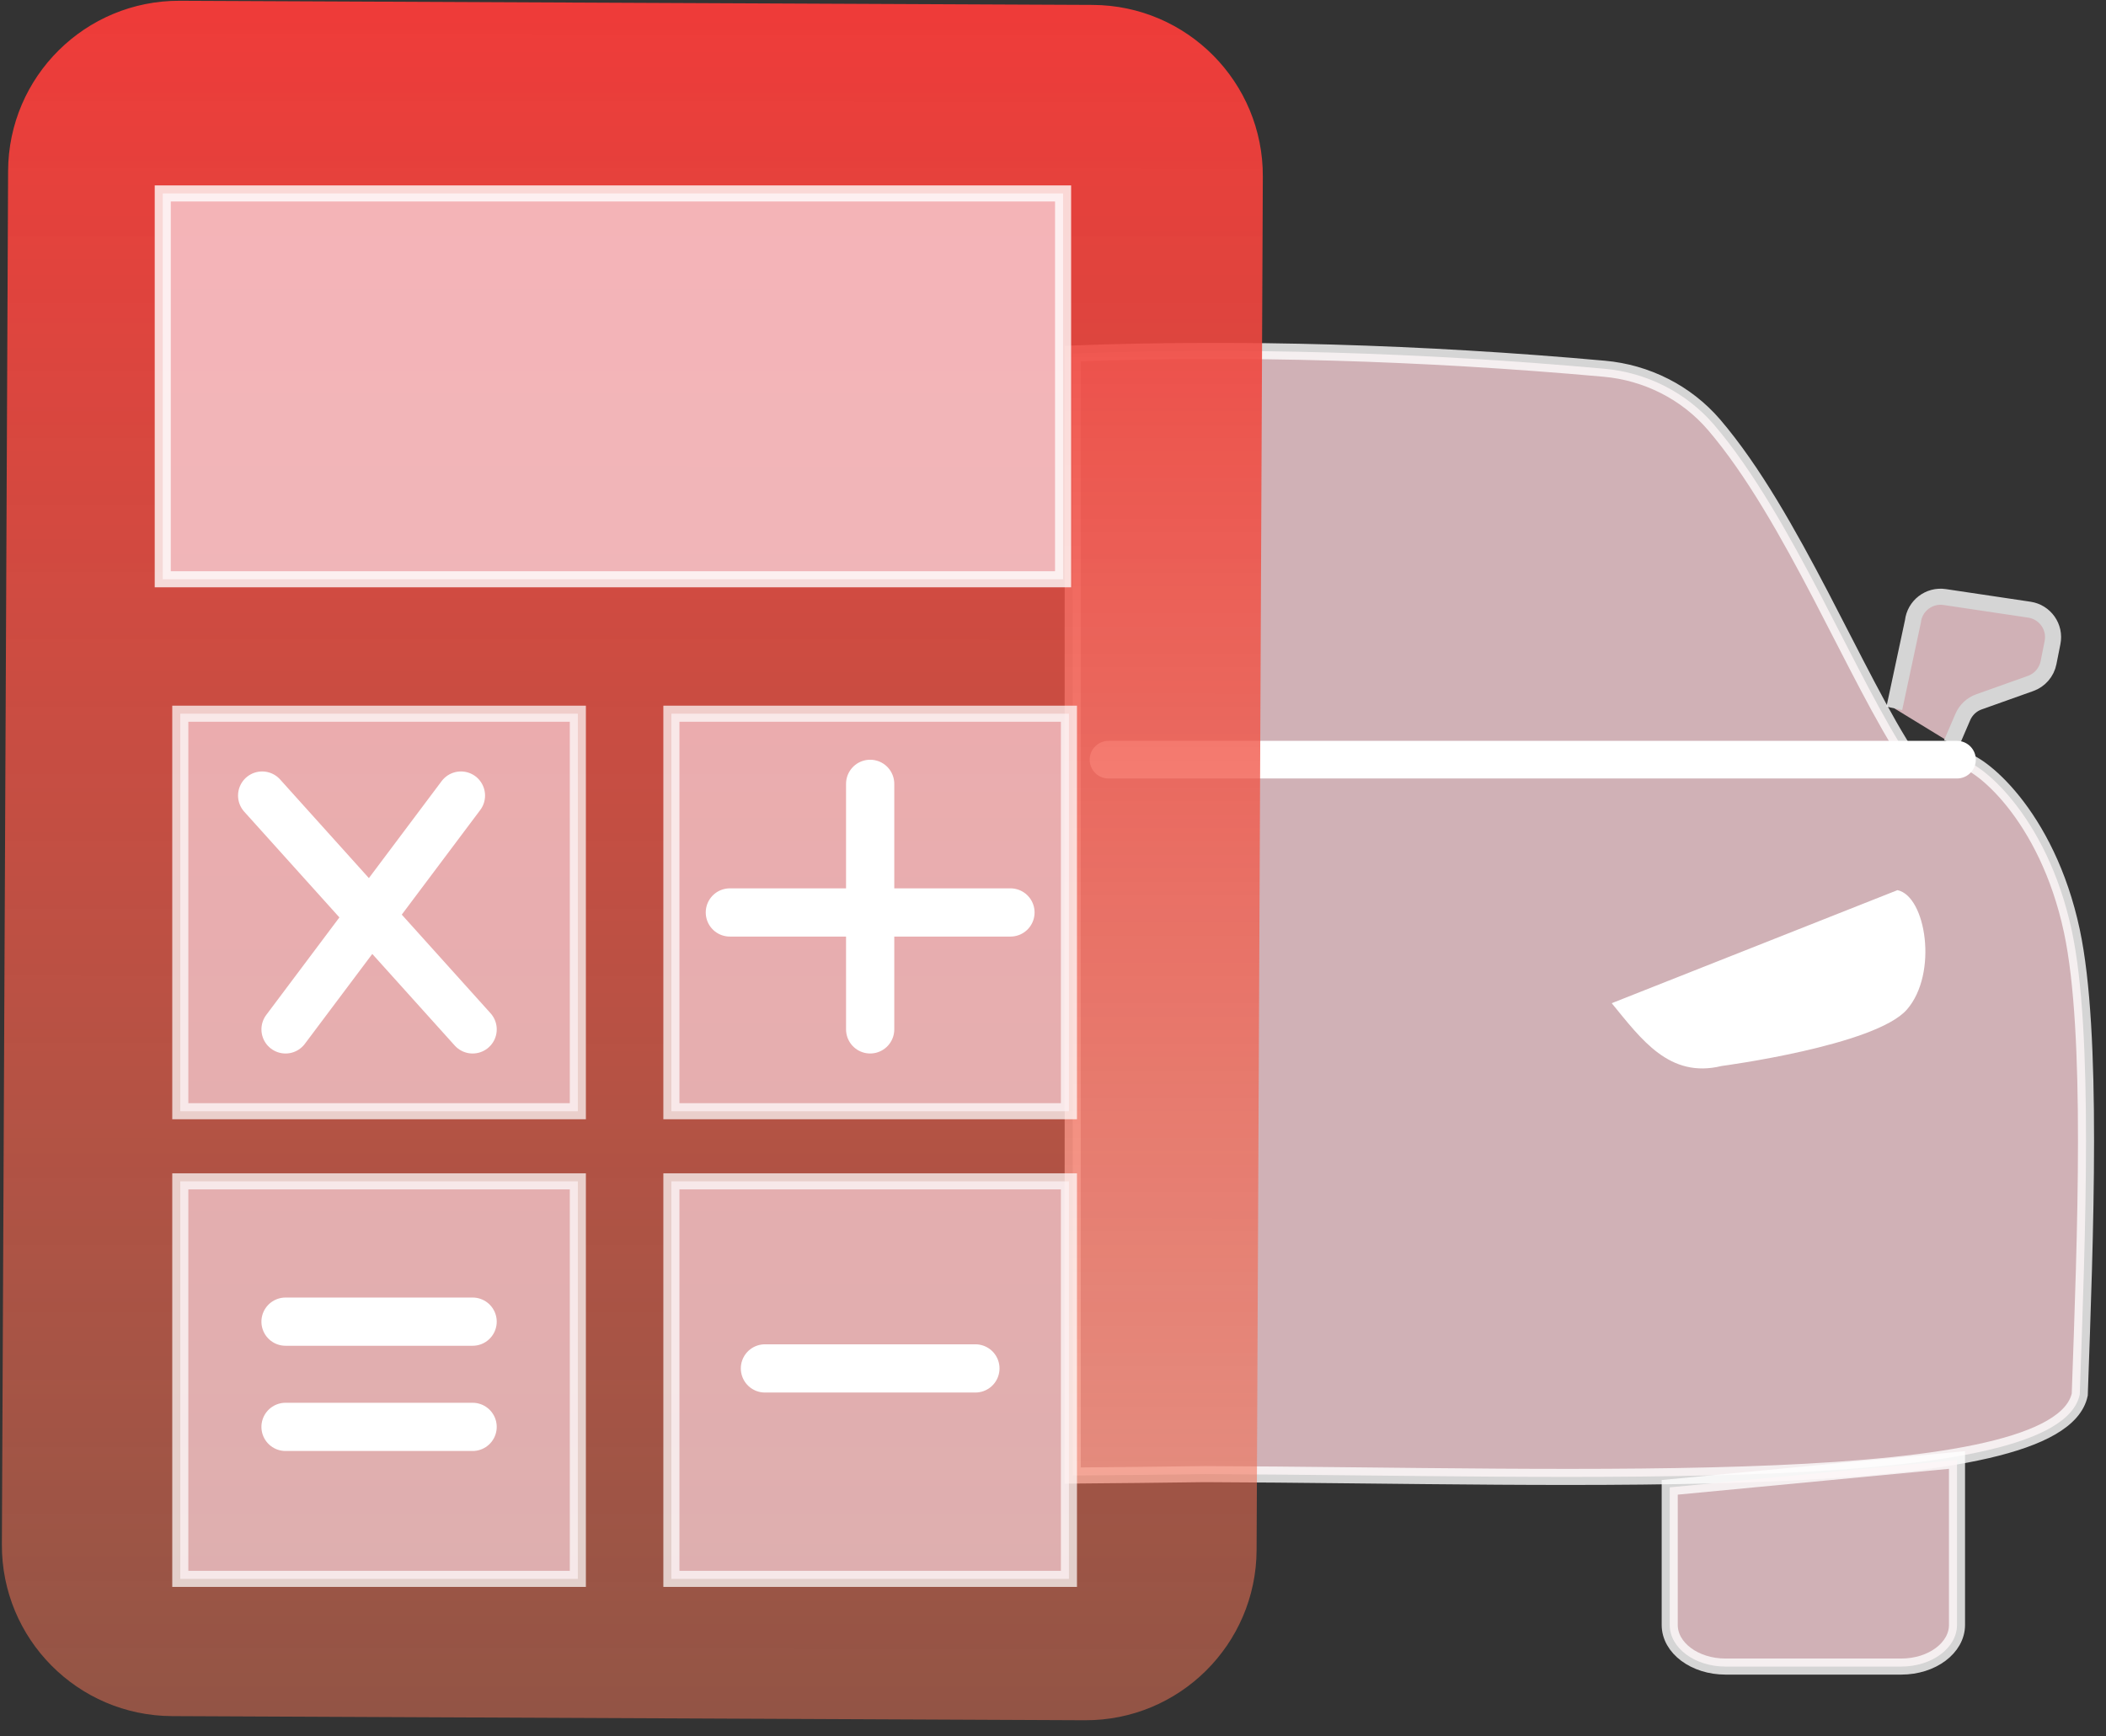 <svg width="131" height="108" viewBox="0 0 131 108" fill="none" xmlns="http://www.w3.org/2000/svg">
<rect x="0" y="0" width="131" height="108" fill="#333333" stroke="none"/>
<g opacity="0.79">
<path d="M117.833 44.066L118.989 38.663C119.098 37.688 119.993 36.997 120.967 37.142L126.233 37.928C127.208 38.073 127.87 39.004 127.673 39.979L127.426 41.223C127.31 41.819 126.88 42.314 126.313 42.517L123.106 43.659C122.647 43.819 122.277 44.168 122.087 44.619L121.389 46.241" fill="#F9D2D8"/>
<path d="M117.833 44.066L118.989 38.663C119.098 37.688 119.993 36.997 120.967 37.142L126.233 37.928C127.208 38.073 127.87 39.004 127.673 39.979L127.426 41.223C127.31 41.819 126.88 42.314 126.313 42.517L123.106 43.659C122.647 43.819 122.277 44.168 122.087 44.619L121.389 46.241" stroke="white" stroke-miterlimit="10"/>
</g>
<path opacity="0.79" d="M128.881 57.936C127.324 50.612 123.011 47.259 121.95 47.259H118.815C115.447 42.226 111.484 32.102 106.618 26.422C104.887 24.407 102.421 23.171 99.781 22.938C88.45 21.919 77.103 21.599 66.725 21.992V91.793C69.198 91.771 72.434 91.742 74.958 91.705C98.392 91.793 128.015 93.124 129.368 86.752C129.717 76.883 130.219 64.227 128.881 57.936Z" fill="#F9D2D8" stroke="white" stroke-miterlimit="10"/>
<path d="M100.254 62.409L118.029 55.376C119.804 55.747 120.567 60.555 118.618 62.802C116.662 65.049 107.09 66.315 107.09 66.315C103.839 67.108 102.094 64.65 100.254 62.409Z" fill="white"/>
<path d="M68.951 47.259H121.732" stroke="white" stroke-width="2.34" stroke-linecap="round" stroke-linejoin="round"/>
<path opacity="0.79" d="M118.27 103.677H107.331C105.418 103.677 103.862 102.52 103.862 101.087V92.527L121.732 90.825V101.087C121.732 102.513 120.183 103.677 118.263 103.677H118.27Z" fill="#F9D2D8" stroke="white" stroke-miterlimit="10"/>
<path d="M78.164 96.431L78.552 10.988C78.578 5.115 73.839 0.333 67.967 0.306L11.186 0.048C5.313 0.022 0.531 4.761 0.504 10.633L0.117 96.077C0.09 101.95 4.829 106.732 10.702 106.759L67.482 107.016C73.355 107.043 78.137 102.304 78.164 96.431Z" fill="url(#paint0_linear_0_7428)"/>
<path opacity="0.79" d="M66.127 12.034H10.124V36.036H66.127V12.034Z" fill="#F9D2D8" stroke="white" stroke-miterlimit="10"/>
<path opacity="0.72" d="M35.944 44.4H11.215V69.129H35.944V44.4Z" fill="#F9D2D8" stroke="white" stroke-miterlimit="10"/>
<path opacity="0.72" d="M66.491 44.4H41.763V69.129H66.491V44.4Z" fill="#F9D2D8" stroke="white" stroke-miterlimit="10"/>
<path opacity="0.72" d="M35.944 73.492H11.215V98.221H35.944V73.492Z" fill="#F9D2D8" stroke="white" stroke-miterlimit="10"/>
<path opacity="0.72" d="M66.491 73.492H41.763V98.221H66.491V73.492Z" fill="#F9D2D8" stroke="white" stroke-miterlimit="10"/>
<path d="M54.127 48.763V64.037" stroke="white" stroke-width="3" stroke-linecap="round" stroke-linejoin="round"/>
<path d="M45.399 56.764H62.854" stroke="white" stroke-width="3" stroke-linecap="round" stroke-linejoin="round"/>
<path d="M47.581 85.129H60.673" stroke="white" stroke-width="3" stroke-linecap="round" stroke-linejoin="round"/>
<path d="M17.761 82.22H29.398" stroke="white" stroke-width="3" stroke-linecap="round" stroke-linejoin="round"/>
<path d="M17.761 88.766H29.398" stroke="white" stroke-width="3" stroke-linecap="round" stroke-linejoin="round"/>
<path d="M17.762 64.038L28.672 49.492" stroke="white" stroke-width="3" stroke-linecap="round" stroke-linejoin="round"/>
<path d="M16.307 49.492L29.399 64.038" stroke="white" stroke-width="3" stroke-linecap="round" stroke-linejoin="round"/>
<defs>
<linearGradient id="paint0_linear_0_7428" x1="39.316" y1="106.754" x2="39.353" y2="0.034" gradientUnits="userSpaceOnUse">
<stop stop-color="#F37657" stop-opacity="0.5"/>
<stop offset="1" stop-color="#EF3B39"/>
</linearGradient>
</defs>
</svg>
